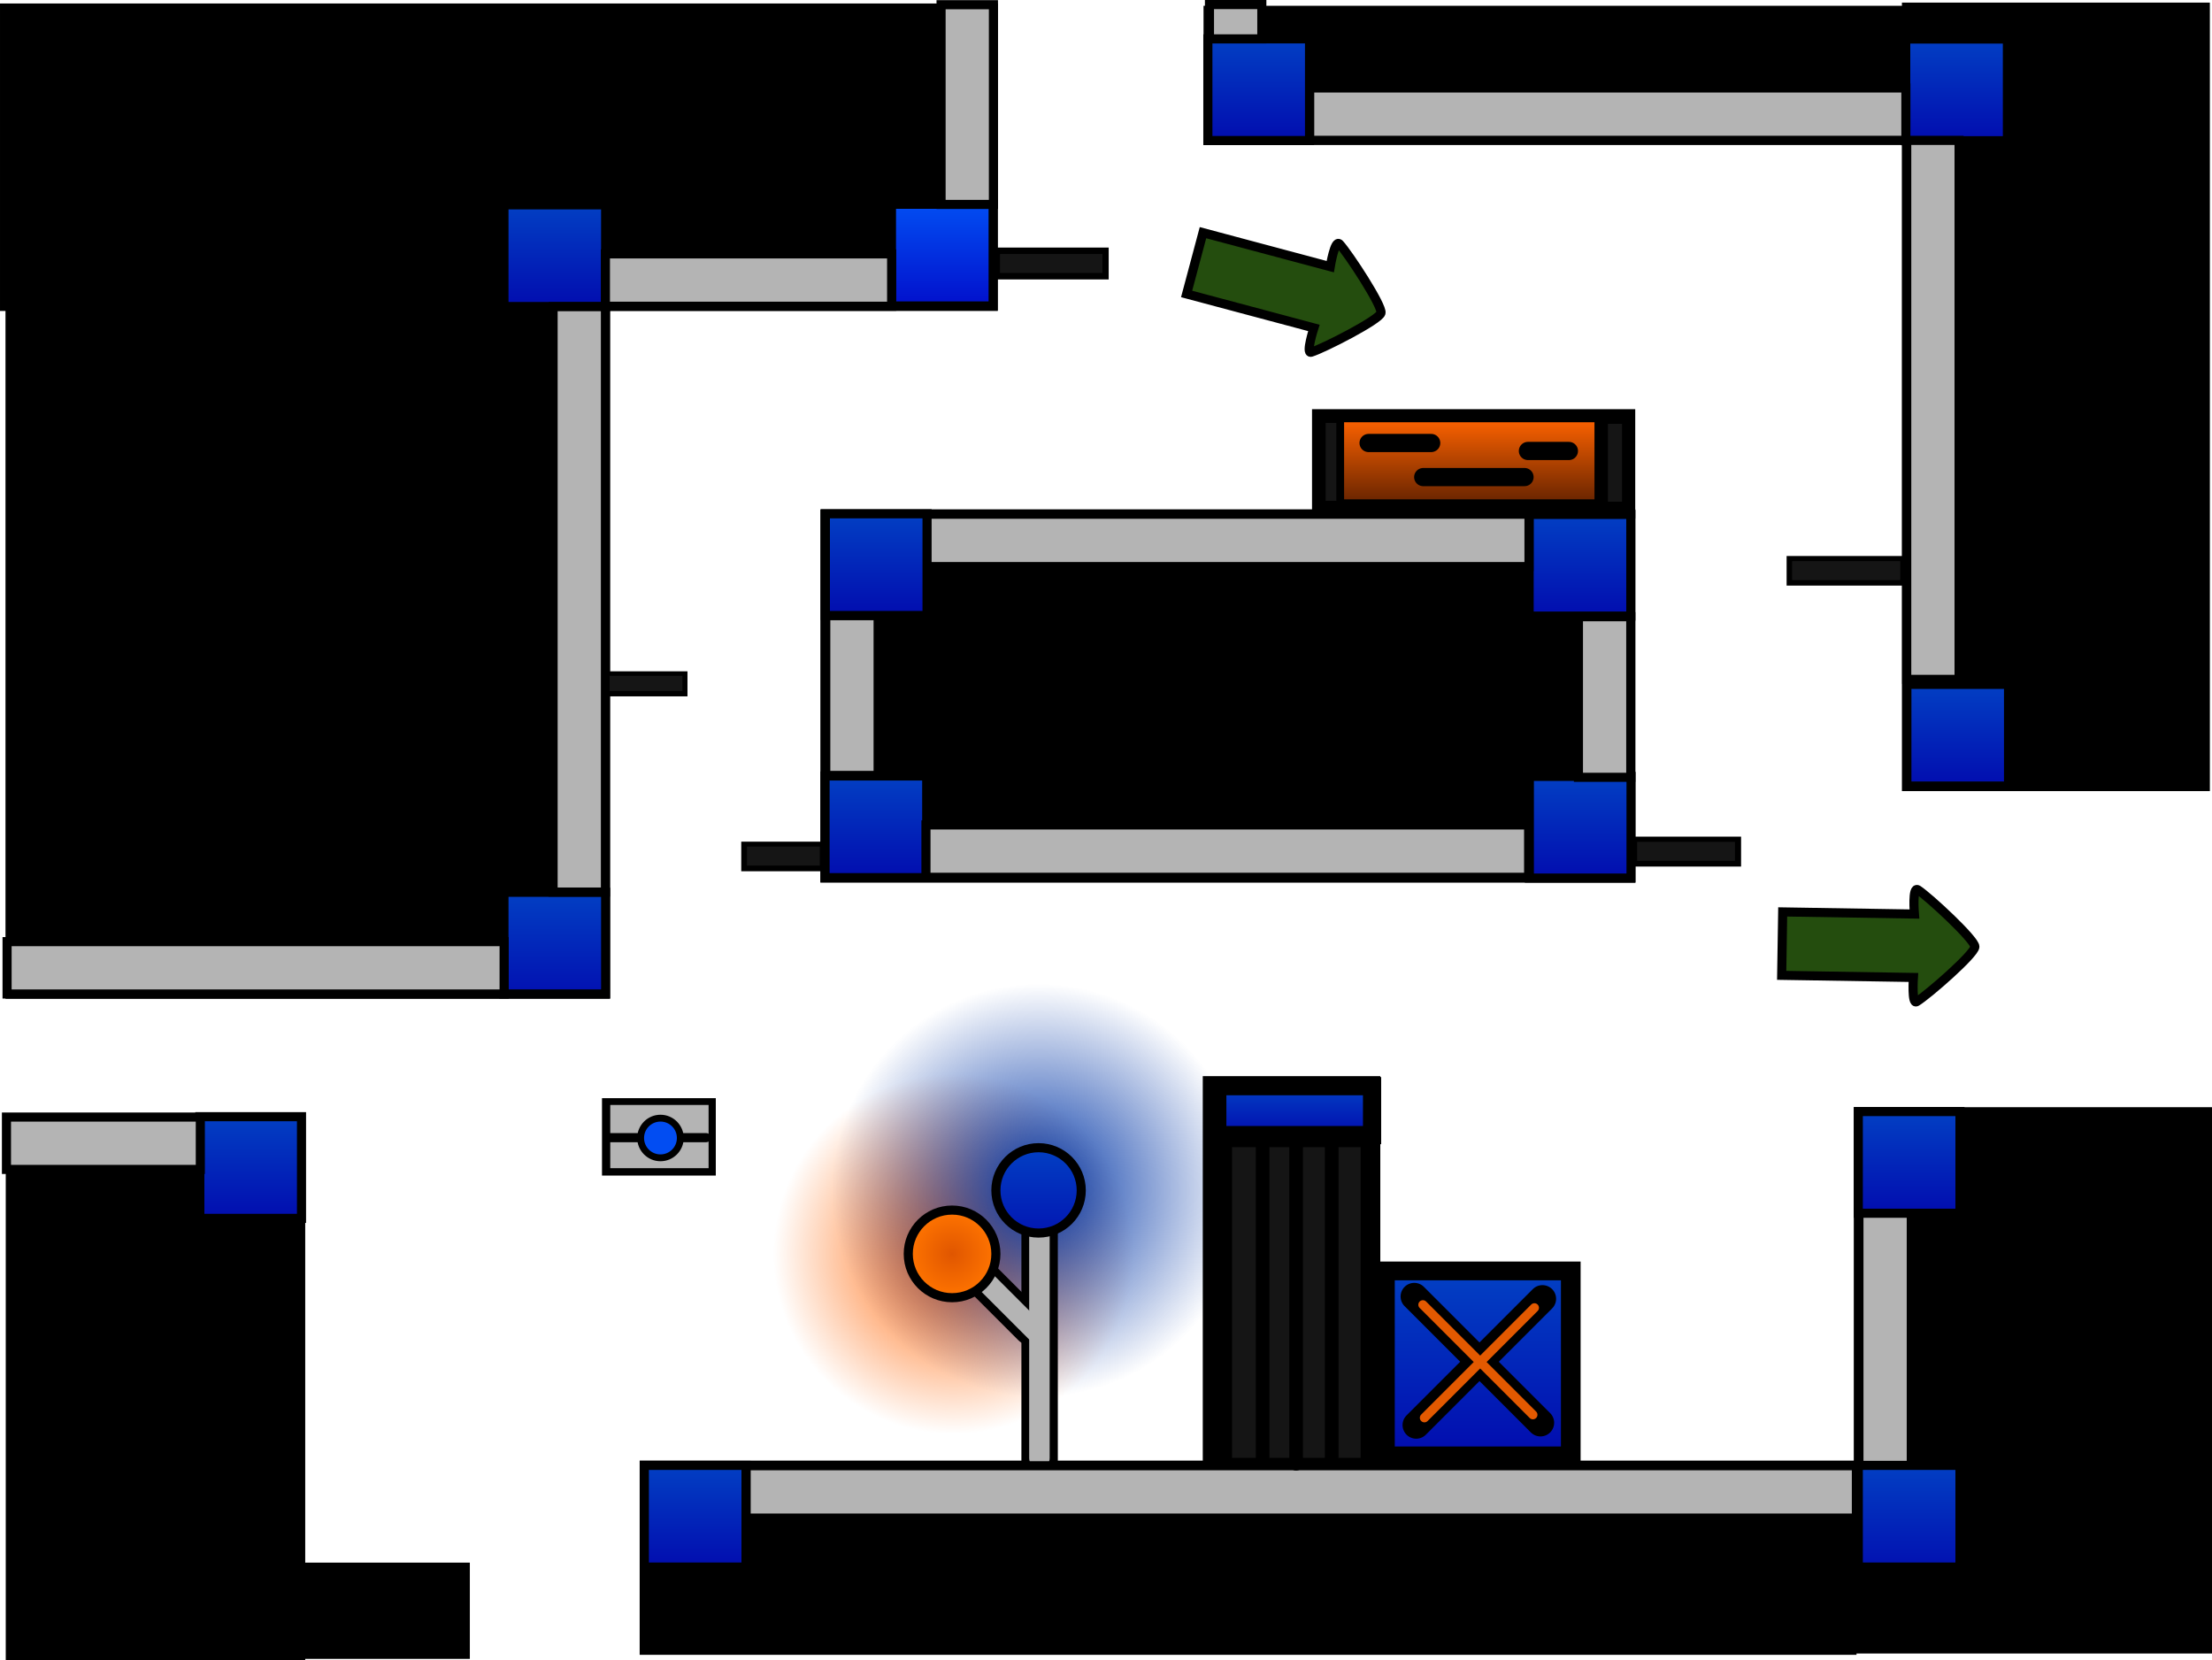 <svg version="1.1" xmlns="http://www.w3.org/2000/svg" xmlns:xlink="http://www.w3.org/1999/xlink" width="485.904" height="364.694" viewBox="0,0,485.904,364.694"><defs><radialGradient cx="205.694" cy="272.252" r="39.542" gradientUnits="userSpaceOnUse" id="color-1"><stop offset="0" stop-color="#ff6200"/><stop offset="1" stop-color="#ff6200" stop-opacity="0"/></radialGradient><radialGradient cx="224.444" cy="258.252" r="45.375" gradientUnits="userSpaceOnUse" id="color-2"><stop offset="0" stop-color="#0035a6"/><stop offset="1" stop-color="#0035a6" stop-opacity="0"/></radialGradient><linearGradient x1="51.363" y1="242.083" x2="51.363" y2="264.417" gradientUnits="userSpaceOnUse" id="color-3"><stop offset="0" stop-color="#023fc3"/><stop offset="1" stop-color="#020daf"/></linearGradient><linearGradient x1="149.008" y1="318.672" x2="149.008" y2="341.006" gradientUnits="userSpaceOnUse" id="color-4"><stop offset="0" stop-color="#023fc3"/><stop offset="1" stop-color="#020daf"/></linearGradient><linearGradient x1="188.703" y1="167.244" x2="188.703" y2="189.577" gradientUnits="userSpaceOnUse" id="color-5"><stop offset="0" stop-color="#023fc3"/><stop offset="1" stop-color="#020daf"/></linearGradient><linearGradient x1="343.417" y1="167.337" x2="343.417" y2="189.67" gradientUnits="userSpaceOnUse" id="color-6"><stop offset="0" stop-color="#023fc3"/><stop offset="1" stop-color="#020daf"/></linearGradient><linearGradient x1="343.367" y1="109.794" x2="343.367" y2="132.127" gradientUnits="userSpaceOnUse" id="color-7"><stop offset="0" stop-color="#023fc3"/><stop offset="1" stop-color="#020daf"/></linearGradient><linearGradient x1="118.167" y1="192.794" x2="118.167" y2="215.127" gradientUnits="userSpaceOnUse" id="color-8"><stop offset="0" stop-color="#023fc3"/><stop offset="1" stop-color="#0211b1"/></linearGradient><linearGradient x1="118.167" y1="41.794" x2="118.167" y2="64.127" gradientUnits="userSpaceOnUse" id="color-9"><stop offset="0" stop-color="#023fc3"/><stop offset="1" stop-color="#020daf"/></linearGradient><linearGradient x1="203.292" y1="41.669" x2="203.292" y2="64.002" gradientUnits="userSpaceOnUse" id="color-10"><stop offset="0" stop-color="#024df2"/><stop offset="1" stop-color="#0210cc"/></linearGradient><linearGradient x1="272.792" y1="5.335" x2="272.792" y2="27.669" gradientUnits="userSpaceOnUse" id="color-11"><stop offset="0" stop-color="#023fc3"/><stop offset="1" stop-color="#020daf"/></linearGradient><linearGradient x1="426.091" y1="5.375" x2="426.091" y2="27.708" gradientUnits="userSpaceOnUse" id="color-12"><stop offset="0" stop-color="#023fc3"/><stop offset="1" stop-color="#020daf"/></linearGradient><linearGradient x1="224.439" y1="248.894" x2="224.439" y2="267.644" gradientUnits="userSpaceOnUse" id="color-13"><stop offset="0" stop-color="#023fc3"/><stop offset="1" stop-color="#0217b3"/></linearGradient><radialGradient cx="205.439" cy="272.219" r="9.625" gradientUnits="userSpaceOnUse" id="color-14"><stop offset="0" stop-color="#e05600"/><stop offset="1" stop-color="#ff7400"/></radialGradient><linearGradient x1="319.052" y1="88.547" x2="319.052" y2="107.481" gradientUnits="userSpaceOnUse" id="color-15"><stop offset="0" stop-color="#ff6300"/><stop offset="1" stop-color="#662300"/></linearGradient><radialGradient cx="288.828" cy="277.397" r="40.125" gradientUnits="userSpaceOnUse" id="color-16"><stop offset="0" stop-color="#000000"/><stop offset="1" stop-color="#000000"/></radialGradient><radialGradient cx="273.654" cy="277.847" r="39.125" gradientUnits="userSpaceOnUse" id="color-17"><stop offset="0" stop-color="#000000"/><stop offset="1" stop-color="#000000"/></radialGradient><linearGradient x1="320.934" y1="277.022" x2="320.934" y2="315.522" gradientUnits="userSpaceOnUse" id="color-18"><stop offset="0" stop-color="#023fc3"/><stop offset="1" stop-color="#020daf"/></linearGradient><radialGradient cx="281.015" cy="278.497" r="39.825" gradientUnits="userSpaceOnUse" id="color-19"><stop offset="0" stop-color="#000000"/><stop offset="1" stop-color="#000000"/></radialGradient><linearGradient x1="280.696" y1="235.378" x2="280.696" y2="246.128" gradientUnits="userSpaceOnUse" id="color-20"><stop offset="0" stop-color="#023fc3"/><stop offset="1" stop-color="#020daf"/></linearGradient><linearGradient x1="426.341" y1="147.125" x2="426.341" y2="169.458" gradientUnits="userSpaceOnUse" id="color-21"><stop offset="0" stop-color="#023fc3"/><stop offset="1" stop-color="#020daf"/></linearGradient><linearGradient x1="415.675" y1="318.672" x2="415.675" y2="341.006" gradientUnits="userSpaceOnUse" id="color-22"><stop offset="0" stop-color="#023fc3"/><stop offset="1" stop-color="#0211b1"/></linearGradient><linearGradient x1="188.775" y1="109.658" x2="188.775" y2="131.991" gradientUnits="userSpaceOnUse" id="color-23"><stop offset="0" stop-color="#023fc3"/><stop offset="1" stop-color="#020daf"/></linearGradient><linearGradient x1="415.675" y1="240.958" x2="415.675" y2="263.291" gradientUnits="userSpaceOnUse" id="color-24"><stop offset="0" stop-color="#023fc3"/><stop offset="1" stop-color="#020daf"/></linearGradient></defs><g transform="translate(3.701,3.2)"><g data-paper-data="{&quot;isPaintingLayer&quot;:true}" fill-rule="nonzero" stroke-linejoin="miter" stroke-miterlimit="10" stroke-dasharray="" stroke-dashoffset="0" style="mix-blend-mode: normal"><path d="M166.152,272.252c0,-21.838 17.703,-39.542 39.542,-39.542c21.838,0 39.542,17.703 39.542,39.542c0,21.838 -17.703,39.542 -39.542,39.542c-21.838,0 -39.542,-17.703 -39.542,-39.542z" fill="url(#color-1)" stroke="#383838" stroke-width="0" stroke-linecap="butt"/><path d="M179.069,258.252c0,-25.06 20.315,-45.375 45.375,-45.375c25.06,0 45.375,20.315 45.375,45.375c0,25.06 -20.315,45.375 -45.375,45.375c-25.06,0 -45.375,-20.315 -45.375,-45.375z" fill="url(#color-2)" stroke="#383838" stroke-width="0" stroke-linecap="butt"/><path d="M403.52,359.997v-120h78.684v120z" data-paper-data="{&quot;index&quot;:null}" fill="#000000" stroke="none" stroke-width="0" stroke-linecap="butt"/><path d="M414.59,170.069v-172.197h66.643v172.197z" data-paper-data="{&quot;index&quot;:null}" fill="#000000" stroke="#000000" stroke-width="1" stroke-linecap="butt"/><path d="M415.182,-1.928v30.535h-154.505v-30.535z" data-paper-data="{&quot;index&quot;:null}" fill="#000000" stroke="none" stroke-width="0" stroke-linecap="butt"/><path d="M136.812,360.283v-42.657h267.303v42.657z" fill="#000000" stroke="none" stroke-width="0" stroke-linecap="butt"/><path d="M63.346,241.725v119.769h-65.784v-119.769z" data-paper-data="{&quot;index&quot;:null}" fill="#000000" stroke="none" stroke-width="0" stroke-linecap="butt"/><path d="M62.508,361.175v-21.142h37v21.142z" fill="#000000" stroke="none" stroke-width="0" stroke-linecap="butt"/><path d="M215.471,-2.435v67.535h-219.171v-67.535z" data-paper-data="{&quot;index&quot;:null}" fill="#000000" stroke="none" stroke-width="0" stroke-linecap="butt"/><path d="M-2.494,216.177v-155h132.79v155z" fill="#000000" stroke="none" stroke-width="0" stroke-linecap="butt"/><path d="M214.508,58.178v-7h25.333v7z" fill="#000000" stroke="none" stroke-width="0" stroke-linecap="butt"/><path d="M284.508,110.678v-24h71v24z" fill="#000000" stroke="none" stroke-width="0" stroke-linecap="butt"/><path d="M260.508,318.177v-85h39v85z" fill="#000000" stroke="none" stroke-width="0" stroke-linecap="butt"/><path d="M299.008,319.636v-45.736h44.5v45.736z" fill="#000000" stroke="none" stroke-width="0" stroke-linecap="butt"/><path d="M176.508,190.677v-82h179v82z" fill="#000000" stroke="none" stroke-width="0" stroke-linecap="butt"/><path d="M348.508,186.891v-6.073h30v6.073z" fill="#000000" stroke="#000000" stroke-width="0.5" stroke-linecap="butt"/><path d="M389.008,125.177v-6h27v6z" fill="#000000" stroke="#000000" stroke-width="0.5" stroke-linecap="butt"/><path d="M224.669,317.677v-56.5" fill="none" stroke="#000000" stroke-width="8" stroke-linecap="round"/><path d="M222.814,288.344l-16.25,-16.25" fill="none" stroke="#000000" stroke-width="8" stroke-linecap="round"/><path d="M159.376,187.923v-6h18v6z" fill="#000000" stroke="#000000" stroke-width="0.5" stroke-linecap="butt"/><path d="M129.064,149.507v-5h18v5z" fill="#000000" stroke="#000000" stroke-width="0.5" stroke-linecap="butt"/><path d="M128.536,255.016v-17h25v17z" fill="#000000" stroke="none" stroke-width="0" stroke-linecap="butt"/><path d="M40.197,264.417v-22.333h22.333v22.333z" fill="url(#color-3)" stroke="#000000" stroke-width="2" stroke-linecap="butt"/><path d="M137.841,341.006v-22.333h22.333v22.333z" fill="url(#color-4)" stroke="#000000" stroke-width="2" stroke-linecap="butt"/><path d="M177.536,189.577v-22.333h22.333v22.333z" fill="url(#color-5)" stroke="#000000" stroke-width="2" stroke-linecap="butt"/><path d="M332.251,189.67v-22.333h22.333v22.333z" fill="url(#color-6)" stroke="#000000" stroke-width="2" stroke-linecap="butt"/><path d="M332.201,132.127v-22.333h22.333v22.333z" fill="url(#color-7)" stroke="#000000" stroke-width="2" stroke-linecap="butt"/><path d="M107.001,215.127v-22.333h22.333v22.333z" fill="url(#color-8)" stroke="#000000" stroke-width="2" stroke-linecap="butt"/><path d="M107.001,64.127v-22.333h22.333v22.333z" fill="url(#color-9)" stroke="#000000" stroke-width="2" stroke-linecap="butt"/><path d="M192.126,64.002v-22.333h22.333v22.333z" fill="url(#color-10)" stroke="#000000" stroke-width="2" stroke-linecap="butt"/><path d="M261.626,27.669v-22.333h22.333v22.333z" fill="url(#color-11)" stroke="#000000" stroke-width="2" stroke-linecap="butt"/><path d="M414.925,27.708v-22.333h22.333v22.333z" fill="url(#color-12)" stroke="#000000" stroke-width="2" stroke-linecap="butt"/><path d="M224.625,268.177v48.9" fill="none" stroke="#b4b4b4" stroke-width="4.5" stroke-linecap="round"/><path d="M415.144,27.64h11.5v118.385h-11.5z" data-paper-data="{&quot;index&quot;:null}" fill="#b4b4b4" stroke="#000000" stroke-width="2" stroke-linecap="butt"/><path d="M332.17,109.749v11.5h-132.385v-11.5z" data-paper-data="{&quot;index&quot;:null}" fill="#b4b4b4" stroke="#000000" stroke-width="2" stroke-linecap="butt"/><path d="M199.702,189.499v-11.5h132.385v11.5z" data-paper-data="{&quot;index&quot;:null}" fill="#b4b4b4" stroke="#000000" stroke-width="2" stroke-linecap="butt"/><path d="M404.086,318.749v11.5h-243.885v-11.5z" data-paper-data="{&quot;index&quot;:null}" fill="#b4b4b4" stroke="#000000" stroke-width="2" stroke-linecap="butt"/><path d="M129.294,192.742h-11.5v-128.585h11.5z" data-paper-data="{&quot;index&quot;:null}" fill="#b4b4b4" stroke="#000000" stroke-width="2" stroke-linecap="butt"/><path d="M-2.148,215.133v-11.5h109.185v11.5z" data-paper-data="{&quot;index&quot;:null}" fill="#b4b4b4" stroke="#000000" stroke-width="2" stroke-linecap="butt"/><path d="M40.303,242.166v11.5h-42.585v-11.5z" data-paper-data="{&quot;index&quot;:null}" fill="#b4b4b4" stroke="#000000" stroke-width="2" stroke-linecap="butt"/><path d="M177.694,132.014h11.5v35.108h-11.5z" data-paper-data="{&quot;index&quot;:null}" fill="#b4b4b4" stroke="#000000" stroke-width="2" stroke-linecap="butt"/><path d="M354.527,167.539h-11.5v-35.275h11.5z" data-paper-data="{&quot;index&quot;:null}" fill="#b4b4b4" stroke="#000000" stroke-width="2" stroke-linecap="butt"/><path d="M261.98,-2.2h11.5v7.537h-11.5z" data-paper-data="{&quot;index&quot;:null}" fill="#b4b4b4" stroke="#000000" stroke-width="2" stroke-linecap="butt"/><path d="M283.997,27.622v-11.5h130.962v11.5z" data-paper-data="{&quot;index&quot;:null}" fill="#b4b4b4" stroke="#000000" stroke-width="2" stroke-linecap="butt"/><path d="M129.29,64.066v-11.5h62.87v11.5z" data-paper-data="{&quot;index&quot;:null}" fill="#b4b4b4" stroke="#000000" stroke-width="2" stroke-linecap="butt"/><path d="M214.522,41.704h-11.5v-43.87h11.5z" data-paper-data="{&quot;index&quot;:null}" fill="#b4b4b4" stroke="#000000" stroke-width="2" stroke-linecap="butt"/><path d="M404.644,263.057h11.5v55.635h-11.5z" data-paper-data="{&quot;index&quot;:null}" fill="#b4b4b4" stroke="#000000" stroke-width="2" stroke-linecap="butt"/><path d="M130.352,253.392v-13.886h21.6v13.886z" fill="#b4b4b4" stroke="none" stroke-width="0" stroke-linecap="butt"/><path d="M215.064,258.269c0,-5.178 4.197,-9.375 9.375,-9.375c5.178,0 9.375,4.197 9.375,9.375c0,5.178 -4.197,9.375 -9.375,9.375c-5.178,0 -9.375,-4.197 -9.375,-9.375z" fill="url(#color-13)" stroke="#000000" stroke-width="2" stroke-linecap="butt"/><path d="M223.804,289.271l-10.738,-10.738" fill="none" stroke="#b4b4b4" stroke-width="4.5" stroke-linecap="round"/><path d="M195.814,272.219c0,-5.316 4.309,-9.625 9.625,-9.625c5.316,0 9.625,4.309 9.625,9.625c0,5.316 -4.309,9.625 -9.625,9.625c-5.316,0 -9.625,-4.309 -9.625,-9.625z" fill="url(#color-14)" stroke="#000000" stroke-width="2" stroke-linecap="butt"/><path d="M129.934,246.689h21.5" fill="none" stroke="#000000" stroke-width="2" stroke-linecap="round"/><path d="M137.027,246.762c0,-2.406 1.951,-4.357 4.357,-4.357c2.406,0 4.357,1.951 4.357,4.357c0,2.406 -1.951,4.357 -4.357,4.357c-2.406,0 -4.357,-1.951 -4.357,-4.357z" fill="#024df2" stroke="#000000" stroke-width="1.5" stroke-linecap="butt"/><path d="M160.376,186.923v-4.167h16v4.167z" fill="#151515" stroke="none" stroke-width="0" stroke-linecap="butt"/><path d="M130.21,148.59v-3.333h16v3.333z" fill="#151515" stroke="none" stroke-width="0" stroke-linecap="butt"/><path d="M355.918,185.882v-4.167h21.5v4.167z" fill="#151515" stroke="none" stroke-width="0" stroke-linecap="butt"/><path d="M215.968,56.757v-4.167h22.5v4.167z" fill="#151515" stroke="none" stroke-width="0" stroke-linecap="butt"/><path d="M389.968,124.224v-4.167h23.75v4.167z" data-paper-data="{&quot;index&quot;:null}" fill="#151515" stroke="none" stroke-width="0" stroke-linecap="butt"/><path d="M290.552,107.481v-18.933h57v18.933z" fill="url(#color-15)" stroke="#000000" stroke-width="2" stroke-linecap="butt"/><path d="M265.934,318.022v-70.25h30.25v70.25z" fill="#151515" stroke="#000000" stroke-width="2" stroke-linecap="butt"/><path d="M288.828,317.522v-80.25" fill="none" stroke="url(#color-16)" stroke-width="3" stroke-linecap="round"/><path d="M273.654,316.972v-78.25" fill="none" stroke="url(#color-17)" stroke-width="3" stroke-linecap="round"/><path d="M301.684,315.522v-38.5h38.5v38.5z" fill="url(#color-18)" stroke="#000000" stroke-width="2" stroke-linecap="butt"/><path d="M307.392,309.814l27.732,-27.732" fill="none" stroke="#000000" stroke-width="6" stroke-linecap="round"/><path d="M296.934,94.106h13.75" fill="none" stroke="#000000" stroke-width="4" stroke-linecap="round"/><path d="M308.934,101.593h22.25" fill="none" stroke="#000000" stroke-width="4" stroke-linecap="round"/><path d="M340.934,95.856h-9" fill="none" stroke="#000000" stroke-width="4" stroke-linecap="round"/><path d="M281.015,238.672v79.65" fill="none" stroke="url(#color-19)" stroke-width="3" stroke-linecap="round"/><path d="M263.696,246.128v-10.75h34v10.75z" fill="url(#color-20)" stroke="#000000" stroke-width="4" stroke-linecap="butt"/><path d="M306.963,281.582l27.732,27.732" data-paper-data="{&quot;index&quot;:null}" fill="none" stroke="#000000" stroke-width="6" stroke-linecap="round"/><path d="M260.554,47.906l27.957,7.464c0,0 0.993,-6.098 2.038,-4.972c1.976,2.129 9.508,13.664 9.108,15.158c-0.408,1.527 -12.6,7.769 -15.359,8.616c-1.214,0.372 0.619,-5.341 0.619,-5.341l-27.957,-7.464z" fill="#244d0e" stroke="#000000" stroke-width="2" stroke-linecap="butt"/><path d="M387.898,197.104l28.933,0.466c0,0 -0.515,-6.157 0.772,-5.318c2.433,1.586 12.536,10.952 12.511,12.499c-0.025,1.58 -10.341,10.591 -12.813,12.082c-1.087,0.655 -0.694,-5.332 -0.694,-5.332l-28.933,-0.466z" fill="#244d0e" stroke="#000000" stroke-width="2" stroke-linecap="butt"/><path d="M286.752,107.547v-18.6h3.85v18.6z" fill="#151515" stroke="#000000" stroke-width="1.5" stroke-linecap="butt"/><path d="M348.752,107.747v-18.6h4.6v18.6z" data-paper-data="{&quot;index&quot;:null}" fill="#151515" stroke="#000000" stroke-width="1.5" stroke-linecap="butt"/><path d="M333.026,307.556l-24.167,-24.167" fill="none" stroke="#e35900" stroke-width="2" stroke-linecap="round"/><path d="M333.359,284.056l-24.167,24.167" data-paper-data="{&quot;index&quot;:null}" fill="none" stroke="#e35900" stroke-width="2" stroke-linecap="round"/><path d="M415.175,169.458v-22.333h22.333v22.333z" fill="url(#color-21)" stroke="#000000" stroke-width="2" stroke-linecap="butt"/><path d="M404.508,341.006v-22.333h22.333v22.333z" fill="url(#color-22)" stroke="#000000" stroke-width="2" stroke-linecap="butt"/><path d="M177.608,131.991v-22.333h22.333v22.333z" fill="url(#color-23)" stroke="#000000" stroke-width="2" stroke-linecap="butt"/><path d="M404.508,263.291v-22.333h22.333v22.333z" fill="url(#color-24)" stroke="#000000" stroke-width="2" stroke-linecap="butt"/></g></g></svg>